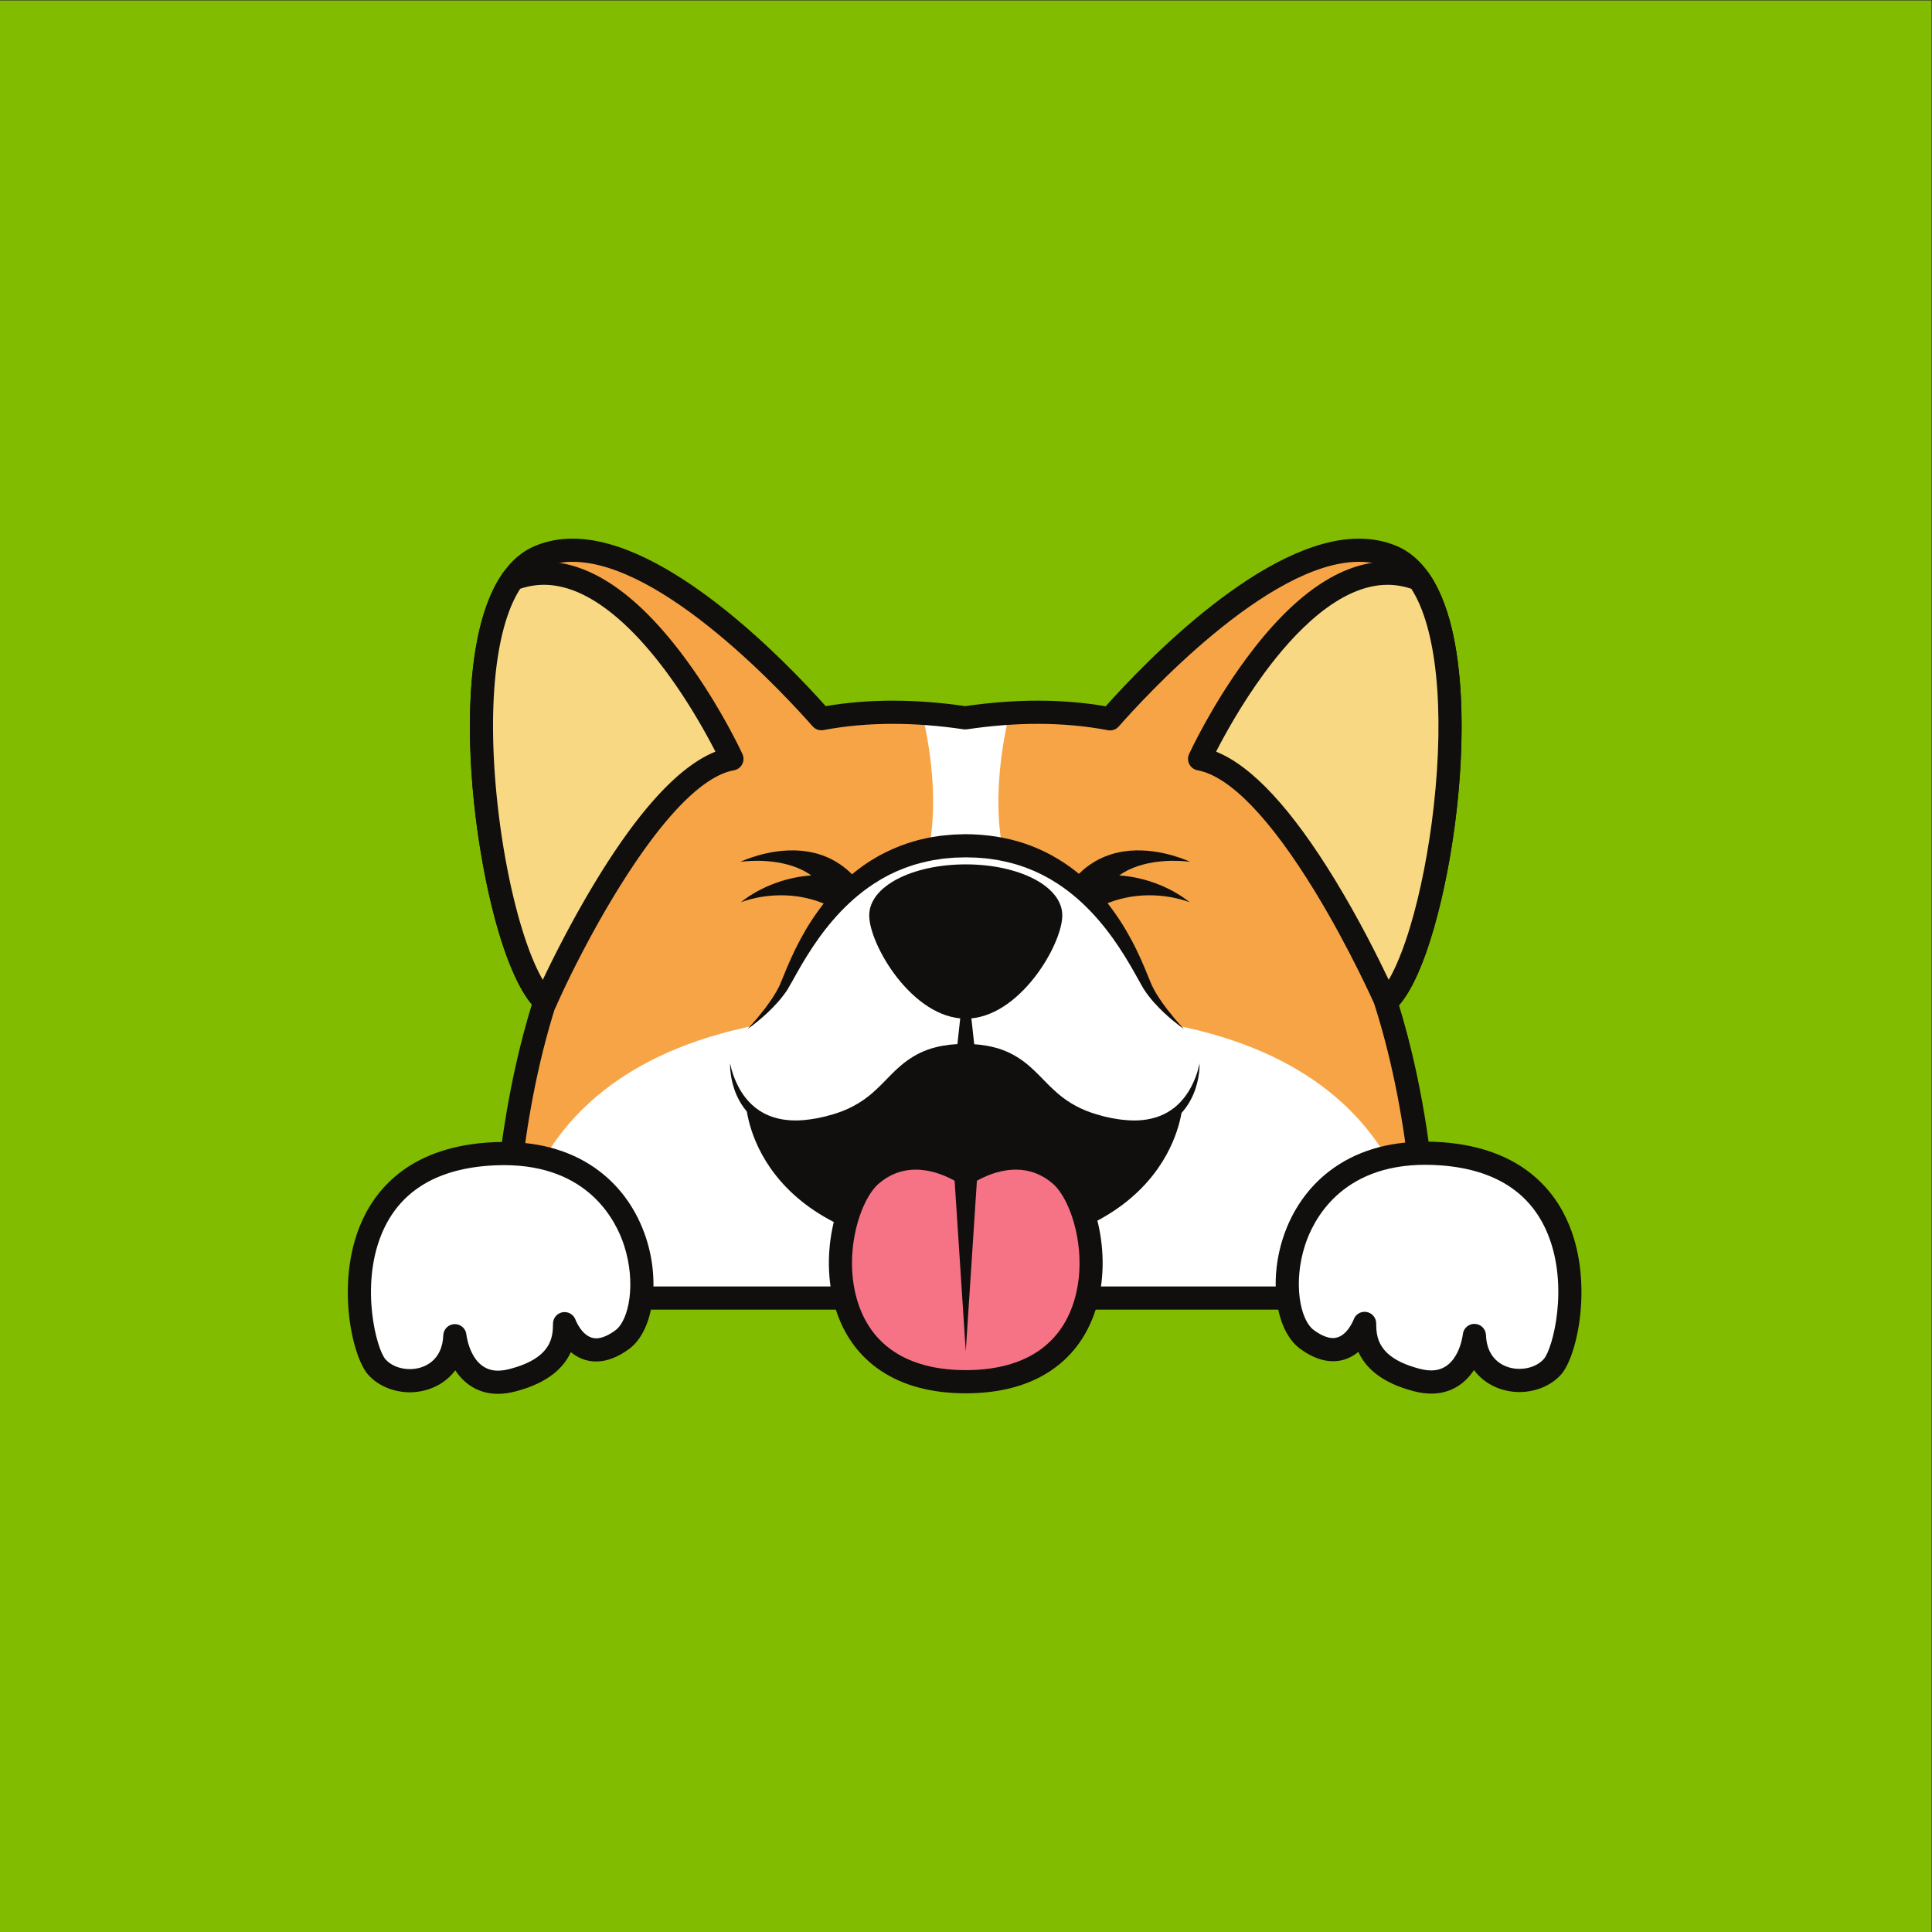 <svg
      xmlns="http://www.w3.org/2000/svg"
      width="2666.667"
      height="2666.667"
      version="1.1"
      viewBox="0 0 2666.667 2666.667"
      xmlSpace="preserve"
    >
      <rect x="0" y="0" width="2666.667" height="2666.667" fill="#333333" stroke="none"/>
      <g transform="matrix(1.333 0 0 -1.333 0 2666.667)">
        <g transform="scale(.1)">
          <g transform="scale(1.227)">
            <path
              fill="#82bc0000"
              fillOpacity="1"
              fillRule="nonzero"
              stroke="none"
              d="M16300 0H0v16300h16300V0"
            ></path>
          </g>
          <path
            fill="#f7a447"
            fillOpacity="1"
            fillRule="nonzero"
            stroke="none"
            d="M14411.1 14242.7c-996.9 414.4-2561.2-1275.7-2917-1680.9-438.6 83.8-935.7 93.9-1498.98 10.3-559.7 83-1053.99 73.6-1490.58-8.7-358.42 408-1919.98 2093.2-2915.57 1679.3-1054.93-438.6-520.63-4082.5 53.45-4607.7-486.96-1528.9-426.9-3070.6-426.9-3070.6h9559.18s59.9 1537-424.7 3063.6c577 499.8 1120.7 4174.1 61.1 4614.7"
          ></path>
          <path
            fill="#fff"
            fillOpacity="1"
            fillRule="nonzero"
            stroke="none"
            d="M12165.2 9389.9l-795.7 563.8s-1413.69 387.1-931.2 2608.7c-143-9.2-290.7-24.8-443.18-47.2-149.01 21.9-293.36 37.2-433.24 46.5 482.02-2221-931.43-2608-931.43-2608l-795.62-563.8C5031.42 8836.4 5290.04 6568 5290.45 6564.4h9419.15c.4 3.6 259 2272-2544.4 2825.5"
          ></path>
          <path
            fill="#100f0d"
            fillOpacity="1"
            fillRule="nonzero"
            stroke="none"
            d="M5333.53 6684.4h9323.17c2.1 382.7-24 1656.4-421 2907.3-14.5 45.7-.5 95.6 35.8 127 348.4 301.8 776.8 2223.4 569.4 3509.7-55.6 345-183.4 781.8-475.9 903.5-88.9 36.9-187.8 55.7-293.9 55.7-942.1 0-2236.8-1420.3-2486.8-1705-28.1-32-71-46.7-112.7-38.7-229.3 43.8-473.5 66-725.9 66-233.5 0-480.1-19-733-56.5-11.7-1.7-23.53-1.7-35.2 0-252.86 37.5-499.48 56.5-732.98 56.5-249.36 0-490.84-21.7-717.74-64.5-41.67-7.8-84.39 6.9-112.39 38.8-249.89 284.4-1544.14 1703.4-2485.37 1703.4-106.15 0-205.05-18.8-293.98-55.7-283.34-117.8-411.21-532.8-468.59-860.2-223.04-1272.6 201.69-3223.1 556.98-3548.2 34.52-31.6 47.53-80.4 33.33-125-399.14-1253.1-425.33-2530.7-423.23-2914.1zm9441.17-240H5215.52c-64.46 0-117.4 50.9-119.91 115.3-.63 16.1-14.77 399.2 31.13 976.2 41.15 517.4 140.53 1290 380.24 2068.1-202.8 243.6-393.53 797.5-518.32 1513.9-140.44 806.3-161.81 1606.4-58.61 2195.2 98.54 562.2 304.73 912.3 612.85 1040.4 118.28 49.1 248.19 74.1 386.12 74.1 980.34 0 2202.57-1266.1 2620.68-1734.3 221.63 37.6 455.02 56.6 694.82 56.6 239.81 0 492.25-19 750.59-56.5 258.39 37.5 510.79 56.5 750.59 56.5 242.9 0 479.2-19.5 703.4-58 418.4 468.7 1640.9 1735.7 2622 1735.7 137.9 0 267.8-25 386.1-74.1 316.8-131.7 525.6-497.4 620.6-1086.9 96-594.9 69.3-1392.3-73.2-2187.7-48.8-272.3-224.1-1143.7-518.6-1483.7 238.1-776.2 336.8-1546.3 377.7-2062 45.6-575.5 31.5-957.5 30.9-973.5-2.5-64.4-55.4-115.3-119.9-115.3"
          ></path>
          <path
            fill="#100f0d"
            fillOpacity="1"
            fillRule="nonzero"
            stroke="none"
            d="M12245.3 8571.4s-1608.1 449.7-2255.03 503.8v.9c-1.77-.2-3.59-.3-5.38-.5-1.78.2-3.6.3-5.37.5v-.9c-646.94-54.1-2255-503.8-2255-503.8s54.45-1429.7 2255.75-1539.1v-.4c1.55 0 3.07.1 4.62.2 1.55-.1 3.07-.2 4.63-.2v.4c2201.28 109.4 2255.78 1539.1 2255.78 1539.1"
          ></path>
          <path
            fill="#f9d883"
            fillOpacity="1"
            fillRule="nonzero"
            stroke="none"
            d="M12421.6 12147.2c896.7-164.4 1929.3-2512.1 1931.3-2516.6 516 456.4 1003.3 3444.6 338 4377.4-1200.4 464.9-2269.3-1860.8-2269.3-1860.8"
          ></path>
          <path
            fill="#100f0d"
            fillOpacity="1"
            fillRule="nonzero"
            stroke="none"
            d="M12592 12221.7c370.4-147.3 784.4-593.7 1233.3-1330.3 249.2-409 448.4-809.2 554.2-1032.1 75.1 127.7 152.4 318 222.5 551.2 107.2 356.7 193.7 798.4 243.6 1243.5 114.1 1018.4 27.3 1855.6-232 2254.4-80.7 27.3-163.3 41.1-246 41.1-498.7 0-968.5-496.1-1274.8-912.3-236.3-321-413.1-644.3-500.8-815.5zm1760.9-2711.1c-8.6 0-17.3.9-25.8 2.8-37.5 8.3-68.7 33.9-84.1 69-2.6 5.8-260.5 590.2-624.4 1187-465.6 763.3-887 1198.9-1218.7 1259.7-36.4 6.7-67.7 29.8-84.8 62.7-17.1 32.9-18.1 71.8-2.6 105.5 9.2 20 230.1 497.3 587 982.1 493.2 670.3 987.2 1010.1 1468.1 1010.1 124.1 0 247.5-23.4 366.6-69.6 21.9-8.4 40.8-23.1 54.4-42.2 444.7-623.5 354.8-1921.4 295.5-2450.4-93.5-834.4-331.2-1803.1-651.7-2086.6-22.2-19.6-50.5-30.1-79.5-30.1"
          ></path>
          <path
            fill="#100f0d"
            fillOpacity="1"
            fillRule="nonzero"
            stroke="none"
            d="M12323.2 11081s-19.2 3-52.7 6c-33.5 2.9-81.4 5.5-138.4 4.9-28.5-.7-59.2-1.6-91.3-4.4-32.2-2.3-65.8-6.7-100-11.9-34.2-6-69-12.5-103.3-22.1-34.5-8.8-68.2-20.5-100.8-33-32.3-13.6-63.7-27.6-92.1-44.6-7.1-4.2-14.3-8-21.2-12.4-6.7-4.5-13.3-8.9-20-13.4-13.5-8.3-25.3-18.5-37.3-27.5-6.1-4.4-11.6-9.4-17-14.4-5.4-4.8-10.8-9.6-16.1-14.4-5.4-4.5-10.1-9.9-14.8-14.8-4.8-5-9.4-9.9-14-14.7-17.6-20-33.1-39.2-45.5-58.3-3.2-4.6-6.3-9.1-9.3-13.5-2.7-4.8-5.4-9.4-7.9-13.9-5.1-9-10.1-17.1-14.4-25.2-7.6-16.9-15-30.6-19.8-42.9-9.4-24.5-14.8-38.5-14.8-38.5l-.4-1.2c-36-94-141.4-141-235.4-105-93.9 36-141 141.4-105 235.3 6.8 17.6 16.5 34.2 27.5 48.2 0 0 14.8 18.6 40.6 51.1 13.2 15.9 31.1 34.2 50.6 55.2 10.2 10.2 21.9 20.5 33.7 31.4 6 5.4 12.1 11 18.4 16.7 6.7 5.2 13.5 10.6 20.5 16.1 27.4 22.4 59.2 43.8 93.4 64.3 8.7 4.9 17.5 9.8 26.5 14.7 8.9 4.9 17.8 10.1 27.3 14.2 9.4 4.3 18.9 8.7 28.4 13.1 9.6 4.5 19.2 8.7 29.2 12.3 19.9 7.3 39.7 15.5 60.5 21.2 10.3 3 20.6 6.1 31 9.2 10.3 2.8 20.9 5 31.4 7.5 41.9 10.1 84.8 15.7 126.9 19.9 42.3 3.1 84.1 4.6 124.7 2.9 40.6-.9 80-5.1 117.5-9.6 37.6-5.3 73.4-11.2 106.8-18.7 33.5-7 64.6-15.3 93.1-23.2 113.7-32.7 183.5-66.6 183.5-66.6"
          ></path>
          <path
            fill="#100f0d"
            fillOpacity="1"
            fillRule="nonzero"
            stroke="none"
            d="M12318.3 10662.2s-16.1 6.8-45 16.1c-28.9 9.4-70.6 21.1-121 31.3-25.2 5-52.5 9.9-81.4 13.7-28.9 3.9-59.3 7.1-90.7 8.9-31.4 2.3-63.8 2.6-96.3 2.5-32.6-.7-65.5-2.3-98-5.5-16.2-1.6-32.4-3.2-48.4-5.7-8-1.1-15.9-2.2-23.8-3.3-7.9-1.4-15.8-2.8-23.6-4.2-15.6-2.5-30.9-5.9-46-9.2-15-3-29.7-7-44.1-10.7-14.4-3.5-28.4-7.8-42-12-6.8-2.1-13.5-4.1-20.1-6.1-6.6-2.3-13-4.6-19.4-6.8-25.5-8.4-49-18.3-70.5-26.8-10.7-4.7-20.8-9.3-30.5-13.6-9.6-4.3-18.7-8.4-27.1-12.8-16.7-8.7-31.4-15.3-43-22.2-23.4-13-36.7-20.5-36.7-20.5l-.2-.1c-87.9-49.2-199.1-17.8-248.3 70.1-49.2 88-17.8 199.1 70.1 248.4 17.7 9.8 37.1 16.6 55.9 20.1 0 0 19.4 3.6 53.4 9.9 16.8 3.4 37.7 5.7 61.3 9.1 11.8 1.9 24.4 3.1 37.8 4.3 13.3 1.3 27.2 2.6 41.8 3.9 29.3 1.6 60.7 3.7 94 3.5 8.3.1 16.7.1 25.2.2 8.5-.3 17.1-.5 25.8-.8 17.3-.4 35-1 52.9-2.5 17.9-1.3 36-2.5 54.3-4.8 18.2-1.9 36.6-4 55-7 9.2-1.4 18.4-2.8 27.7-4.2 9.2-1.7 18.4-3.5 27.6-5.2 18.4-3.2 36.7-7.4 54.9-11.6 36.4-8.3 72.2-18.4 106.8-29.3 34.5-11.4 68-23 99.6-36.2 31.7-12.7 61.6-26.4 89.4-40 27.8-13.7 53.5-27.6 76.7-40.9 46.5-26.9 83.1-51.7 107.9-70.1 24.9-18.3 38-29.9 38-29.9"
          ></path>
          <path
            fill="#100f0d"
            fillOpacity="1"
            fillRule="nonzero"
            stroke="none"
            d="M7666.52 11081s69.75 33.9 183.46 66.6c28.46 7.9 59.58 16.2 93.07 23.2 33.44 7.5 69.24 13.4 106.78 18.7 37.59 4.5 76.95 8.7 117.56 9.6 40.61 1.7 82.39.2 124.67-2.9 42.16-4.2 84.98-9.8 126.91-19.9 10.49-2.5 21.06-4.7 31.45-7.5 10.37-3.1 20.69-6.2 30.95-9.2 20.77-5.7 40.56-13.9 60.49-21.2 10.03-3.6 19.67-7.8 29.17-12.3 9.58-4.4 19.06-8.8 28.45-13.1 9.54-4.1 18.37-9.3 27.33-14.2 8.94-4.9 17.78-9.8 26.49-14.7 34.18-20.5 65.99-41.9 93.39-64.3 6.98-5.5 13.81-10.9 20.49-16.1 6.27-5.7 12.4-11.3 18.37-16.7 11.86-10.9 23.49-21.2 33.75-31.4 19.52-21 37.4-39.3 50.59-55.2 25.82-32.5 40.57-51.1 40.57-51.1 62.6-78.8 49.46-193.4-29.34-256-78.8-62.6-193.43-49.5-256.02 29.3-11.71 14.8-20.76 30.8-27.24 47.4l-.71 2s-5.35 14-14.73 38.5c-4.89 12.3-12.23 26-19.87 42.9-4.23 8.1-9.31 16.2-14.35 25.2-2.56 4.5-5.19 9.1-7.88 13.9l-9.39 13.5c-12.35 19.1-27.84 38.3-45.41 58.3-4.6 4.8-9.27 9.7-14 14.7-4.78 4.9-9.39 10.3-14.84 14.8-5.31 4.8-10.68 9.6-16.09 14.4-5.38 5-10.94 10-17.04 14.4-12.01 9-23.81 19.2-37.29 27.5-6.63 4.5-13.3 8.9-20 13.4-6.83 4.4-14.06 8.2-21.18 12.4-28.43 17-59.81 31-92.06 44.6-32.63 12.5-66.37 24.2-100.82 33-34.28 9.6-69.15 16.1-103.29 22.1-34.22 5.2-67.83 9.6-99.99 11.9-32.19 2.8-62.87 3.7-91.36 4.4-56.94.6-104.87-2-138.38-4.9-33.52-3-52.66-6-52.66-6"
          ></path>
          <path
            fill="#100f0d"
            fillOpacity="1"
            fillRule="nonzero"
            stroke="none"
            d="M7671.34 10662.2s13.12 11.6 38 29.9c24.81 18.4 61.49 43.2 107.92 70.1 23.27 13.3 48.91 27.2 76.74 40.9 27.82 13.6 57.72 27.3 89.41 40 31.6 13.2 65.07 24.8 99.6 36.2 34.61 10.9 70.37 21 106.76 29.3 18.2 4.2 36.51 8.4 54.92 11.6 9.22 1.7 18.43 3.5 27.61 5.2 9.25 1.4 18.46 2.8 27.65 4.2 18.41 3 36.79 5.1 55.05 7 18.27 2.3 36.37 3.5 54.28 4.8 17.93 1.5 35.57 2.1 52.92 2.5 8.7.3 17.31.5 25.81.8 8.51-.1 16.9-.1 25.19-.2 33.31.2 64.71-1.9 94-3.5 14.57-1.3 28.53-2.6 41.8-3.9 13.34-1.2 26.02-2.4 37.78-4.3 23.55-3.4 44.54-5.7 61.34-9.1l53.35-9.9c99.08-18.3 164.53-113.5 146.19-212.6-18.34-99.1-113.54-164.5-212.62-146.2-19.9 3.7-38.44 10.5-55.22 19.8l-.84.5s-13.33 7.5-36.65 20.5c-11.66 6.9-26.34 13.5-43.09 22.2-8.36 4.4-17.44 8.5-27.07 12.8-9.67 4.3-19.84 8.9-30.45 13.6-21.54 8.5-45 18.4-70.52 26.8-6.38 2.2-12.84 4.5-19.39 6.8-6.63 2-13.34 4-20.12 6.1-13.59 4.2-27.58 8.5-41.99 12-14.38 3.7-29.1 7.7-44.16 10.7-15.04 3.3-30.38 6.7-45.97 9.2-7.83 1.4-15.68 2.8-23.55 4.2-7.93 1.1-15.89 2.2-23.85 3.3-16.01 2.5-32.15 4.1-48.4 5.7-32.51 3.2-65.35 4.8-97.97 5.5-32.55.1-64.96-.2-96.3-2.5-31.42-1.8-61.84-5-90.75-8.9-28.92-3.8-56.2-8.7-81.41-13.7-50.32-10.2-92.08-21.9-120.93-31.3-28.93-9.3-45.07-16.1-45.07-16.1"
          ></path>
          <path
            fill="#f9d883"
            fillOpacity="1"
            fillRule="nonzero"
            stroke="none"
            d="M7578.53 12147.2c-896.8-164.4-1929.36-2512.1-1931.33-2516.6-516.01 456.4-1003.31 3444.6-338.01 4377.4 1200.36 464.9 2269.34-1860.8 2269.34-1860.8"
          ></path>
          <path
            fill="#100f0d"
            fillOpacity="1"
            fillRule="nonzero"
            stroke="none"
            d="M5386.53 13908.4c-259.35-398.8-346.19-1236-232.07-2254.4 49.87-445.1 136.39-886.8 243.59-1243.5 70.06-233.2 147.37-423.5 222.48-551.1 105.78 223 304.85 622.9 555.54 1034 448.38 735.4 861.95 1181.1 1231.93 1328.3-88.06 171.9-265.95 497.1-502.92 818.5-305.78 414.8-774.77 909.3-1272.63 909.3-82.69 0-165.25-13.8-245.92-41.1zm260.66-4397.8c-28.99 0-57.34 10.5-79.49 30.1-320.48 283.5-558.26 1252.2-651.75 2086.6-59.28 529-149.15 1826.9 295.54 2450.4 13.61 19.1 32.5 33.8 54.36 42.2 119.15 46.2 242.49 69.6 366.6 69.6 480.96 0 974.92-339.8 1468.17-1010.1 356.86-484.8 577.72-962.1 586.95-982.1a120.12 120.12 0 00-2.57-105.5c-17.09-32.9-48.4-56-84.84-62.7-683.55-125.2-1562.23-1808.7-1843.13-2446.8-15.43-35.1-46.69-60.7-84.11-68.9-8.54-1.9-17.17-2.8-25.73-2.8"
          ></path>
          <path
            fill="#fff"
            fillOpacity="1"
            fillRule="nonzero"
            stroke="none"
            d="M12259.1 9350s-235.8 199.4-362.4 412.8c-126.7 213.3-556.7 1486.6-1896.71 1484.6h-.03c-1339.99 2-1769.99-1271.3-1896.66-1484.6-126.66-213.4-362.44-412.8-362.44-412.8"
          ></path>
          <path
            fill="#100f0d"
            fillOpacity="1"
            fillRule="nonzero"
            stroke="none"
            d="M12259.1 9350s-5 3.5-14.7 10.4c-9.6 7-24 17.2-42.1 31.4-36.2 28.3-89.3 70.3-152.3 129.6-62.3 59.9-137.3 135-205.4 240.1-7.9 13.1-16.9 28-24.3 41.2-7.5 13.5-15.2 27.2-23 41.2-15.4 27.4-31.2 55.7-47.5 84.7-32.7 57.5-67 117.4-105 178.3-75.9 121.7-164.3 248.7-269.6 370.9-52.5 61.3-109.7 120.8-170.8 178.1-61.2 57.3-127.5 110.8-197.4 161-17.8 12.1-35.6 24.3-53.5 36.5-18.1 11.9-37 22.5-55.3 34.2l-27.8 17.1-28.9 15.6c-19.3 10.2-38.2 21.3-57.9 30.9-19.9 9.3-39.8 18.7-59.8 28.1l-15 7-15.4 6.2-30.8 12.3c-40.7 17.6-83.3 30.7-125.5 45.3-85.8 25-173.5 46.4-263.7 58.1-44.7 7.9-90.4 10.4-135.8 14.5-22.7 2.7-45.8 2.2-68.7 3l-68.92 1.7-69.64-1.8c-23.99-.8-49.89-.5-70.82-3.1-44.07-4.2-87.63-6.4-132.95-14.4-90.17-11.7-177.85-33.2-263.64-58.2-42.18-14.6-84.89-27.5-125.45-45.4l-30.84-12.3-15.39-6.1-14.96-7.1c-19.98-9.4-39.91-18.7-59.77-28-19.77-9.6-38.66-20.7-57.99-30.9l-28.8-15.6-27.81-17.1c-18.39-11.6-37.19-22.5-55.29-34.3-17.89-12.2-35.72-24.4-53.48-36.5-140.36-99.7-262.97-216.7-368.08-339-105.38-122.2-193.73-249.2-269.6-370.9-38.07-60.8-72.44-120.7-105.08-178.2-16.25-29-32.09-57.3-47.49-84.8-15.36-27.6-30.59-54.8-46.86-81.5-4.36-6.8-8.68-13.5-12.97-20.3l-2.15-3.3-1.61-2.2-3.2-4.4-6.36-8.8c-8.5-11.7-16.44-23-25.89-34.7-9.13-11.4-17.81-23.2-26.81-33.5-8.98-10.4-17.8-20.6-26.44-30.6-35.31-39.2-69.11-73.4-100.59-103.1-63.03-59.3-116.1-101.2-152.35-129.6-18.09-14.1-32.5-24.4-42.11-31.3-9.7-6.9-14.7-10.4-14.7-10.4s16.9 17.8 47.42 51.9c30.71 33.8 74.01 85.1 126 151.8 25.49 33.8 53.25 71.3 81.07 113.3 13.48 21.2 27.66 43.3 40.59 65.9 6.72 10.9 13.38 23.7 20.19 36.4l5.13 9.5 2.58 4.8 1.3 2.4c.35.6-.64-.9.02.3l.53 1.2c2.8 6 5.63 12.1 8.47 18.3 22.51 52.1 46.01 111.8 71.91 173.7 25.97 62.2 55.18 127.2 87.61 194.4 32.78 67.1 69.87 135.8 110.79 205.9 41.05 70 88.11 140 139.22 210.3 13.11 17.4 26.32 34.9 39.62 52.5 14.01 17.1 28.11 34.3 42.3 51.7 13.98 17.5 29.13 34.3 44.3 51.2 15.32 16.8 29.93 34.5 46.32 50.8 16.09 16.5 32.27 33.2 48.52 49.9 16.85 16.2 34.27 32 51.55 48.1 8.76 8 17.16 16.3 26.3 24 9.09 7.6 18.22 15.3 27.36 23 9.15 7.8 18.33 15.5 27.53 23.2l13.83 11.6 14.4 11c19.29 14.7 38.66 29.4 58.11 44.1 19.66 14.5 40.44 27.7 60.85 41.5 10.27 6.9 20.57 13.7 30.88 20.6 10.66 6.3 21.34 12.6 32.04 18.9 21.54 12.5 42.68 25.8 64.81 37.6 88.17 47.9 181.72 88.6 278.86 121.6 24.21 8.4 49.07 14.9 73.68 22.4l37.07 10.9c12.31 3.8 25.01 6 37.52 9.1 25.15 5.7 50.33 11.4 75.54 17.1 25.3 5.2 50.93 8.3 76.44 12.5 50.35 9.2 104.01 12.9 156.88 17.8 27.48 3.1 50.39 2.8 75.08 3.9l76.5 2.3c205.52-1.2 414.12-30.9 608.62-96.2 97.2-32.9 190.6-73.8 278.8-121.6 87.4-49 171.1-102.2 246.6-162.7l14.4-11 13.9-11.6c9.2-7.8 18.3-15.5 27.5-23.2 9.1-7.7 18.3-15.4 27.4-23.1 9.1-7.6 17.5-16 26.3-23.9 17.2-16.2 34.7-31.9 51.4-48.2 16.3-16.7 32.5-33.3 48.6-49.9 16.4-16.2 31-33.9 46.3-50.7 15.2-17 30.3-33.7 44.3-51.2 14.2-17.4 28.3-34.6 42.3-51.7 13.3-17.6 26.5-35.1 39.6-52.5 51.1-70.3 98.2-140.2 139.2-210.3 40.9-70 78.1-138.7 110.8-205.8 32.4-67.3 61.7-132.2 87.6-194.4 12.8-31 25.2-61.2 37.3-90.5 5.9-14.5 11.8-28.8 17.6-42.8 5.6-13.4 11.2-26.6 16.6-39.5 48.4-102.5 109.7-185.7 160.5-253 52-66.6 95.3-118 126-151.8 30.6-34 47.5-51.8 47.5-51.8"
          ></path>
          <path
            fill="#100f0d"
            fillOpacity="1"
            fillRule="nonzero"
            stroke="none"
            d="M10999.5 10526.1c0-303-447.5-1068.7-999.53-1068.7-552.04 0-999.55 765.7-999.55 1068.7s447.51 528.7 999.55 528.7c552.03 0 999.53-225.7 999.53-528.7"
          ></path>
          <path
            fill="#fff"
            fillOpacity="1"
            fillRule="nonzero"
            stroke="none"
            d="M12420.6 8995s-40-786.3-920-652.6c-880 133.7-720.6 733.7-1510.33 733.7-789.7 0-630.3-600-1510.31-733.7-880-133.7-919.97 652.6-919.97 652.6"
          ></path>
          <path
            fill="#100f0d"
            fillOpacity="1"
            fillRule="nonzero"
            stroke="none"
            d="M12420.6 8995s.3-5.9.2-17.4c-.1-11.5-.1-28.7-2.2-50.9-4.1-44.4-12-110.4-38.8-191.4-13.1-40.5-31.2-84.6-56.8-130.3-25.3-45.7-58.6-92.7-101.3-137.5-42.6-44.9-95.7-86.2-157.2-120.2-61.6-34.2-131.9-59.5-206.8-76.2-18.8-3.5-37.9-7.1-57.1-10.7-19.3-2.1-38.8-4.3-58.5-6.6-9.8-1.3-19.7-1.8-29.6-2.2-10-.4-19.9-.8-30-1.3-10-.4-20.1-.8-30.2-1.2-10.1.2-20.2.3-30.3.5l-30.6.6c-10.3.1-20.6.3-30.8 1.4-20.5 1.8-41.1 3.5-61.9 5.3l-7.8.6-2 .2c1.1-.2-3.6.5-3.8.5l-3.6.5-14.8 2c-9.8 1.3-19.7 2.6-29.6 3.9-9.9 1.3-19.8 2.6-29.8 3.9-10.7 1.9-21.4 3.9-32.1 5.8-10.8 1.9-21.7 3.9-32.5 5.9-11 1.9-21.8 4-32.3 6.7-21.3 5.2-42.8 10-64.2 15.8-21.5 6.3-43 12.7-64.7 19.1-21.4 7.7-43 15.3-64.7 23-86.4 32.9-171.2 79-250.3 134.3-79.4 55-150.7 121-216.8 184-33.3 31.6-65.4 62.4-97.6 90.6-32.2 28.3-63.9 55.3-97 77.7-8.1 6.1-16.6 11.1-25 16.4-8.4 5.4-16.7 10.9-25.4 15.4-8.6 4.6-17.1 9.6-25.8 14.2l-26.5 12.5c-36 15.5-72.9 29.3-112.3 38.7-38.8 10.5-80 16.4-121.5 21.5-21.1 1.8-42.4 3.1-63.6 4.7l-32.3.6-16.2.4-8.13.1-4.05.1-2.03.1c.66 0-4.32 0 .96.1-181.47 1-336.91-33-467.69-125-33.1-22.4-64.91-49.3-96.95-77.7-32.19-28.2-64.33-59-97.62-90.6-66.09-62.9-137.34-129.1-216.74-184-79.15-55.3-163.96-101.6-250.38-134.4-86.33-33.2-172.95-55.7-257.21-70.3-10.53-1.9-21.02-3.8-31.48-5.7-10.47-1.4-20.9-2.8-31.3-4.2-10.38-1.4-20.72-2.8-31.03-4.1l-15.42-2.1-3.84-.5c-.13 0-5.86-.8-4.3-.5l-1.85-.2-7.36-.6c-19.63-1.6-39.11-3.2-58.44-4.8-4.95-.3-9.36-.9-14.75-1.1l-15.88-.4c-10.55-.2-21.06-.5-31.52-.7l-31.17-.6c-10.15.4-20.25.9-30.31 1.3-10.02.4-20.01.9-29.94 1.3-9.92.4-19.79.9-29.69 2.2-19.69 2.2-39.19 4.4-58.51 6.6-19.29 3.5-38.32 7.1-57.08 10.7-74.89 16.7-145.22 42.1-206.83 76.2-61.59 34.1-114.64 75.5-157.26 120.3-42.68 44.8-76.04 91.8-101.33 137.6-25.52 45.7-43.7 89.8-56.8 130.3-26.74 81-34.56 147-38.66 191.5-2.05 22.2-2.07 39.4-2.23 50.9-.01 11.5.31 17.4.31 17.4s3.76-23.5 15.51-65.9c5.96-21.2 13.91-47.1 25.17-76.7 11.5-29.5 25.77-62.8 44.35-98.4 36.96-71 92.87-152 176.52-218.5 41.81-32.9 90.07-62.2 144.73-83.8 54.52-21.8 114.81-36.8 179.32-43.7 16.26-1.2 32.61-2.4 49.06-3.9 16.68-.3 33.52-.5 50.53-.8 4.24 0 8.46-.2 12.75-.1l12.93.7c8.62.5 17.29 1 25.99 1.4 8.67.5 17.38 1 26.12 1.4 8.51 1 17.06 2.1 25.65 3.1 8.55 1 17.14 2 25.77 3l12.94 1.4c4.25.3 9.39 1.4 14.06 2.1 19.13 3.2 38.41 6.4 57.84 9.6l7.3 1.2 1.82.3c2.78.4-1.72-.2-.64 0l3.45.8 13.83 3c9.22 2 18.48 4.1 27.77 6.1 9.28 2 18.6 4.1 27.94 6.1 9.19 2.4 18.41 4.9 27.66 7.4 74.05 19.3 148.11 43.2 218.55 76.3 70.43 33.1 137.71 73.4 200.84 123 8.04 5.9 15.74 12.5 23.52 19 7.75 6.6 15.65 12.9 23.33 19.7 15.26 13.9 30.82 27.3 46.09 42 30.74 28.6 61.17 59.6 92.81 92 62.7 64.4 131.36 136 216.94 198 10.3 8.1 21.64 15.2 32.67 22.7 11.08 7.4 22.08 14.9 33.89 21.5 11.65 6.8 23.19 13.7 35.03 20.3l36.33 18.2c49 23.1 100.25 42.5 152.16 55.3 51.84 14.3 103.97 22.3 155.82 28.8 26.49 2.7 53.66 4.5 80.27 6.5l70.68 1.9 79.51-2.1c25.8-2 51.6-3.8 77.4-6.3 51.8-6.6 104-14.6 155.8-28.9 103.9-25.9 205.1-75.8 290-138 85.6-62 154.1-133.8 216.9-198.1 31.6-32.4 62-63.4 92.8-92 15.3-14.7 30.7-28.2 46-42 7.7-6.9 15.6-13.2 23.4-19.7 7.7-6.6 15.5-13.2 23.5-19.1 63.2-49.5 130.4-89.9 200.9-123 17.9-7.8 35.7-15.5 53.5-23.2 18.2-6.7 36.4-13.5 54.5-20.2 36.8-12 73.7-23.6 109.4-32.7 9-2.5 18-4.9 27-7.3 9.8-2.1 19.6-4.3 29.4-6.4 9.8-2.1 19.5-4.2 29.2-6.3l14.5-3.2 3.6-.7c1.1-.2-2.4.3-.1-.1l1.7-.2 6.9-1.2c18.2-3 36.4-6.1 54.3-9.1 9.1-1.8 18-2.6 26.9-3.6 9-1.1 17.9-2.1 26.7-3.1 70.8-7.5 139.6-9.3 204-1.8 64.5 6.9 124.8 22 179.4 43.7 54.7 21.6 102.9 51 144.8 83.9 83.6 66.6 139.5 147.6 176.4 218.6 18.6 35.6 32.9 69 44.4 98.5 11.2 29.6 19.1 55.5 25.1 76.7 11.7 42.4 15.5 65.9 15.5 65.9"
          ></path>
          <path
            fill="#fff"
            fillOpacity="1"
            fillRule="nonzero"
            stroke="none"
            d="M5846.13 6299.1s169.71-477.9 595.85-166.3c426.15 311.6 287.64 2049.1-1398.1 1921.2-1685.75-127.9-1363.51-1952.5-1142.39-2203.2 221.11-250.7 790.07-186.4 808.36 323.6 0 0 63.4-599.4 595.85-461.3 532.45 138 538.43 440.7 540.43 586"
          ></path>
          <path
            fill="#100f0d"
            fillOpacity="1"
            fillRule="nonzero"
            stroke="none"
            d="M4709.91 6294.4c61.12 0 112.79-46.2 119.27-107.4 1.69-14.9 45.61-374.6 326.13-374.6h.01c36.79 0 77.26 5.7 120.27 16.8 445.65 115.6 448.72 338.4 450.55 471.6.8 58.1 43.11 107.2 100.42 116.7 57.35 9.4 113.2-23.5 132.65-78.2.49-1.4 72.18-192 213.67-192 56.82 0 123.53 27.7 198.27 82.4 144.46 105.6 216.99 494.1 90.09 882.6-81.35 249.1-365.43 828.4-1244.19 828.4-53.17 0-108.38-2.2-164.1-6.4-557.47-42.3-928.9-282.1-1103.95-712.7-219.47-539.8-51.18-1185.2 42.48-1291.4 56.15-63.7 150.51-101.7 252.39-101.7 153.85 0 336.79 91.7 346.05 350.2 2.26 62.9 52.8 113.4 115.75 115.6 1.42.1 2.83.1 4.24.1zm445.41-722h-.01c-183.36 0-337.72 86-441.14 243.8-114.9-154.8-298.06-227.7-470.3-227.7-169.71 0-331.35 68.4-432.38 182.9-167.14 189.5-330.24 936.9-84.82 1540.6 145.88 358.9 491.25 799.7 1308.13 861.6 61.74 4.7 123.05 7.1 182.25 7.1 394.55 0 728.64-102.7 992.98-305.2 221.97-170 387.73-408.2 479.35-688.7 151.05-462.5 73.5-968-176.57-1150.8-116.73-85.4-231.09-128.7-339.93-128.7-106.32 0-193.65 40.4-262.43 96.9-68.74-152.2-223.66-316.3-574.64-407.3-62.66-16.2-123.39-24.5-180.49-24.5"
          ></path>
          <g transform="scale(1.019)">
            <path
              fill="#fff"
              fillOpacity="1"
              fillRule="nonzero"
              stroke="none"
              d="M13858.7 6180.91s-166.6-468.94-584.7-163.19c-418.1 305.76-282.2 2010.65 1371.8 1885.15 1654.2-125.49 1337.9-1915.86 1121-2161.85-217-246-775.3-182.91-793.2 317.52 0 0-62.2-588.15-584.7-452.64-522.5 135.41-528.3 432.43-530.2 575.01"
            ></path>
          </g>
          <g transform="scale(1.012)">
            <path
              fill="#100f0d"
              fillOpacity="1"
              fillRule="nonzero"
              stroke="none"
              d="M13962.1 6345.72c6.5 0 12.9-.5 19.4-1.59 56.7-9.39 98.5-57.92 99.3-115.36 1.8-131.68 4.9-351.93 445.4-466.21 42.5-10.97 82.6-16.61 118.9-16.61 277.3 0 320.7 355.59 322.5 370.72 6.9 61.78 60.7 107.85 122.4 105.48 62.1-2.38 111.8-52 114.1-114.09 9.1-255.54 190-346.19 342-346.19 100.8 0 194 37.56 249.5 100.53 92.7 104.99 259 743.01 42 1276.64-173.1 425.68-540.2 662.74-1091.3 704.55-55.1 4.16-109.7 6.33-162.3 6.33-868.6 0-1149.5-572.67-1229.9-818.93-125.5-384.06-53.7-768.12 89-872.51 74-54.07 139.9-81.46 196.1-81.46 139.9 0 210.5 187.93 211.2 189.81 17 47.84 62.3 78.89 111.7 78.89zm683-837.02c-56.4 0-116.5 8.2-178.4 24.21-347 89.97-500.1 252.19-568.1 402.65-67.9-55.76-154.3-95.79-259.4-95.79-107.6 0-220.7 42.8-336 127.23-247.3 180.71-323.9 680.43-174.6 1137.64 90.5 277.29 254.4 512.77 473.9 680.83 261.3 200.18 591.6 301.71 981.5 301.71 58.6 0 119.2-2.37 180.3-7.02 807.5-61.2 1148.9-496.96 1293.1-851.75 242.6-596.8 81.4-1335.66-83.8-1522.99-99.9-113.19-259.7-180.81-427.5-180.81-170.2 0-351.3 72.07-464.9 225.1-102.2-156-254.9-241.01-436.1-241.01"
            ></path>
          </g>
          <path
            fill="#100f0d"
            fillOpacity="1"
            fillRule="nonzero"
            stroke="none"
            d="M9880.49 8892.4l120.01 1093.7 120-1093.7c7.3-66.3-40.6-125.9-106.8-133.2-66.32-7.3-125.94 40.5-133.21 106.8-.96 8.7-.87 18 0 26.4"
          ></path>
          <path
            fill="#f57385"
            fillOpacity="1"
            fillRule="nonzero"
            stroke="none"
            d="M10976.7 7842.3c-417.1 355.3-901.8 56.9-976.7 6.9-74.89 50-559.63 348.4-976.7-6.9-453.28-386.2-649.35-2144 976.43-2144.4H10000.3c1625.7.4 1429.7 1758.2 976.4 2144.4"
          ></path>
          <path
            fill="#100f0d"
            fillOpacity="1"
            fillRule="nonzero"
            stroke="none"
            d="M10000 5817.9h1.5c561.9.5 942 226.3 1099.2 653.2 186.6 507.1 2.1 1106.1-201.8 1279.9-111.4 94.9-239.1 143-379.5 143-224.9 0-416.6-120.5-452.7-144.6-40.4-27-93-27-133.35 0-36.15 24.1-227.87 144.6-452.76 144.6-140.42 0-268.09-48.1-379.46-143-203.93-173.8-388.42-772.9-201.78-1279.9 157.25-427.2 537.76-653 1100.41-653.2h.24zm.3-240h-.57c-352.94.1-649.35 79.2-881.03 235-205.32 138.1-354.89 331.7-444.57 575.3-210.78 572.6-30.59 1288.2 271.35 1545.5 156.02 132.9 336.05 200.3 535.11 200.3 223.38 0 414.93-86 519.41-144.5 104.5 58.5 296 144.5 519.4 144.5 199.1 0 379.1-67.4 535.1-200.3 302-257.3 482.2-972.9 271.4-1545.5-89.7-243.6-239.3-437.2-444.6-575.3-231.5-155.7-527.5-234.7-880-235h-1"
          ></path>
          <path
            fill="#100f0d"
            fillOpacity="1"
            fillRule="nonzero"
            stroke="none"
            d="M10120 7849.2l-120-1836.8-120 1836.8c-4.33 66.2 45.89 123.5 112.16 127.8 66.24 4.3 123.54-45.9 127.84-112.2.3-5 .3-10.7 0-15.6"
          ></path>
        </g>
      </g>
    </svg>